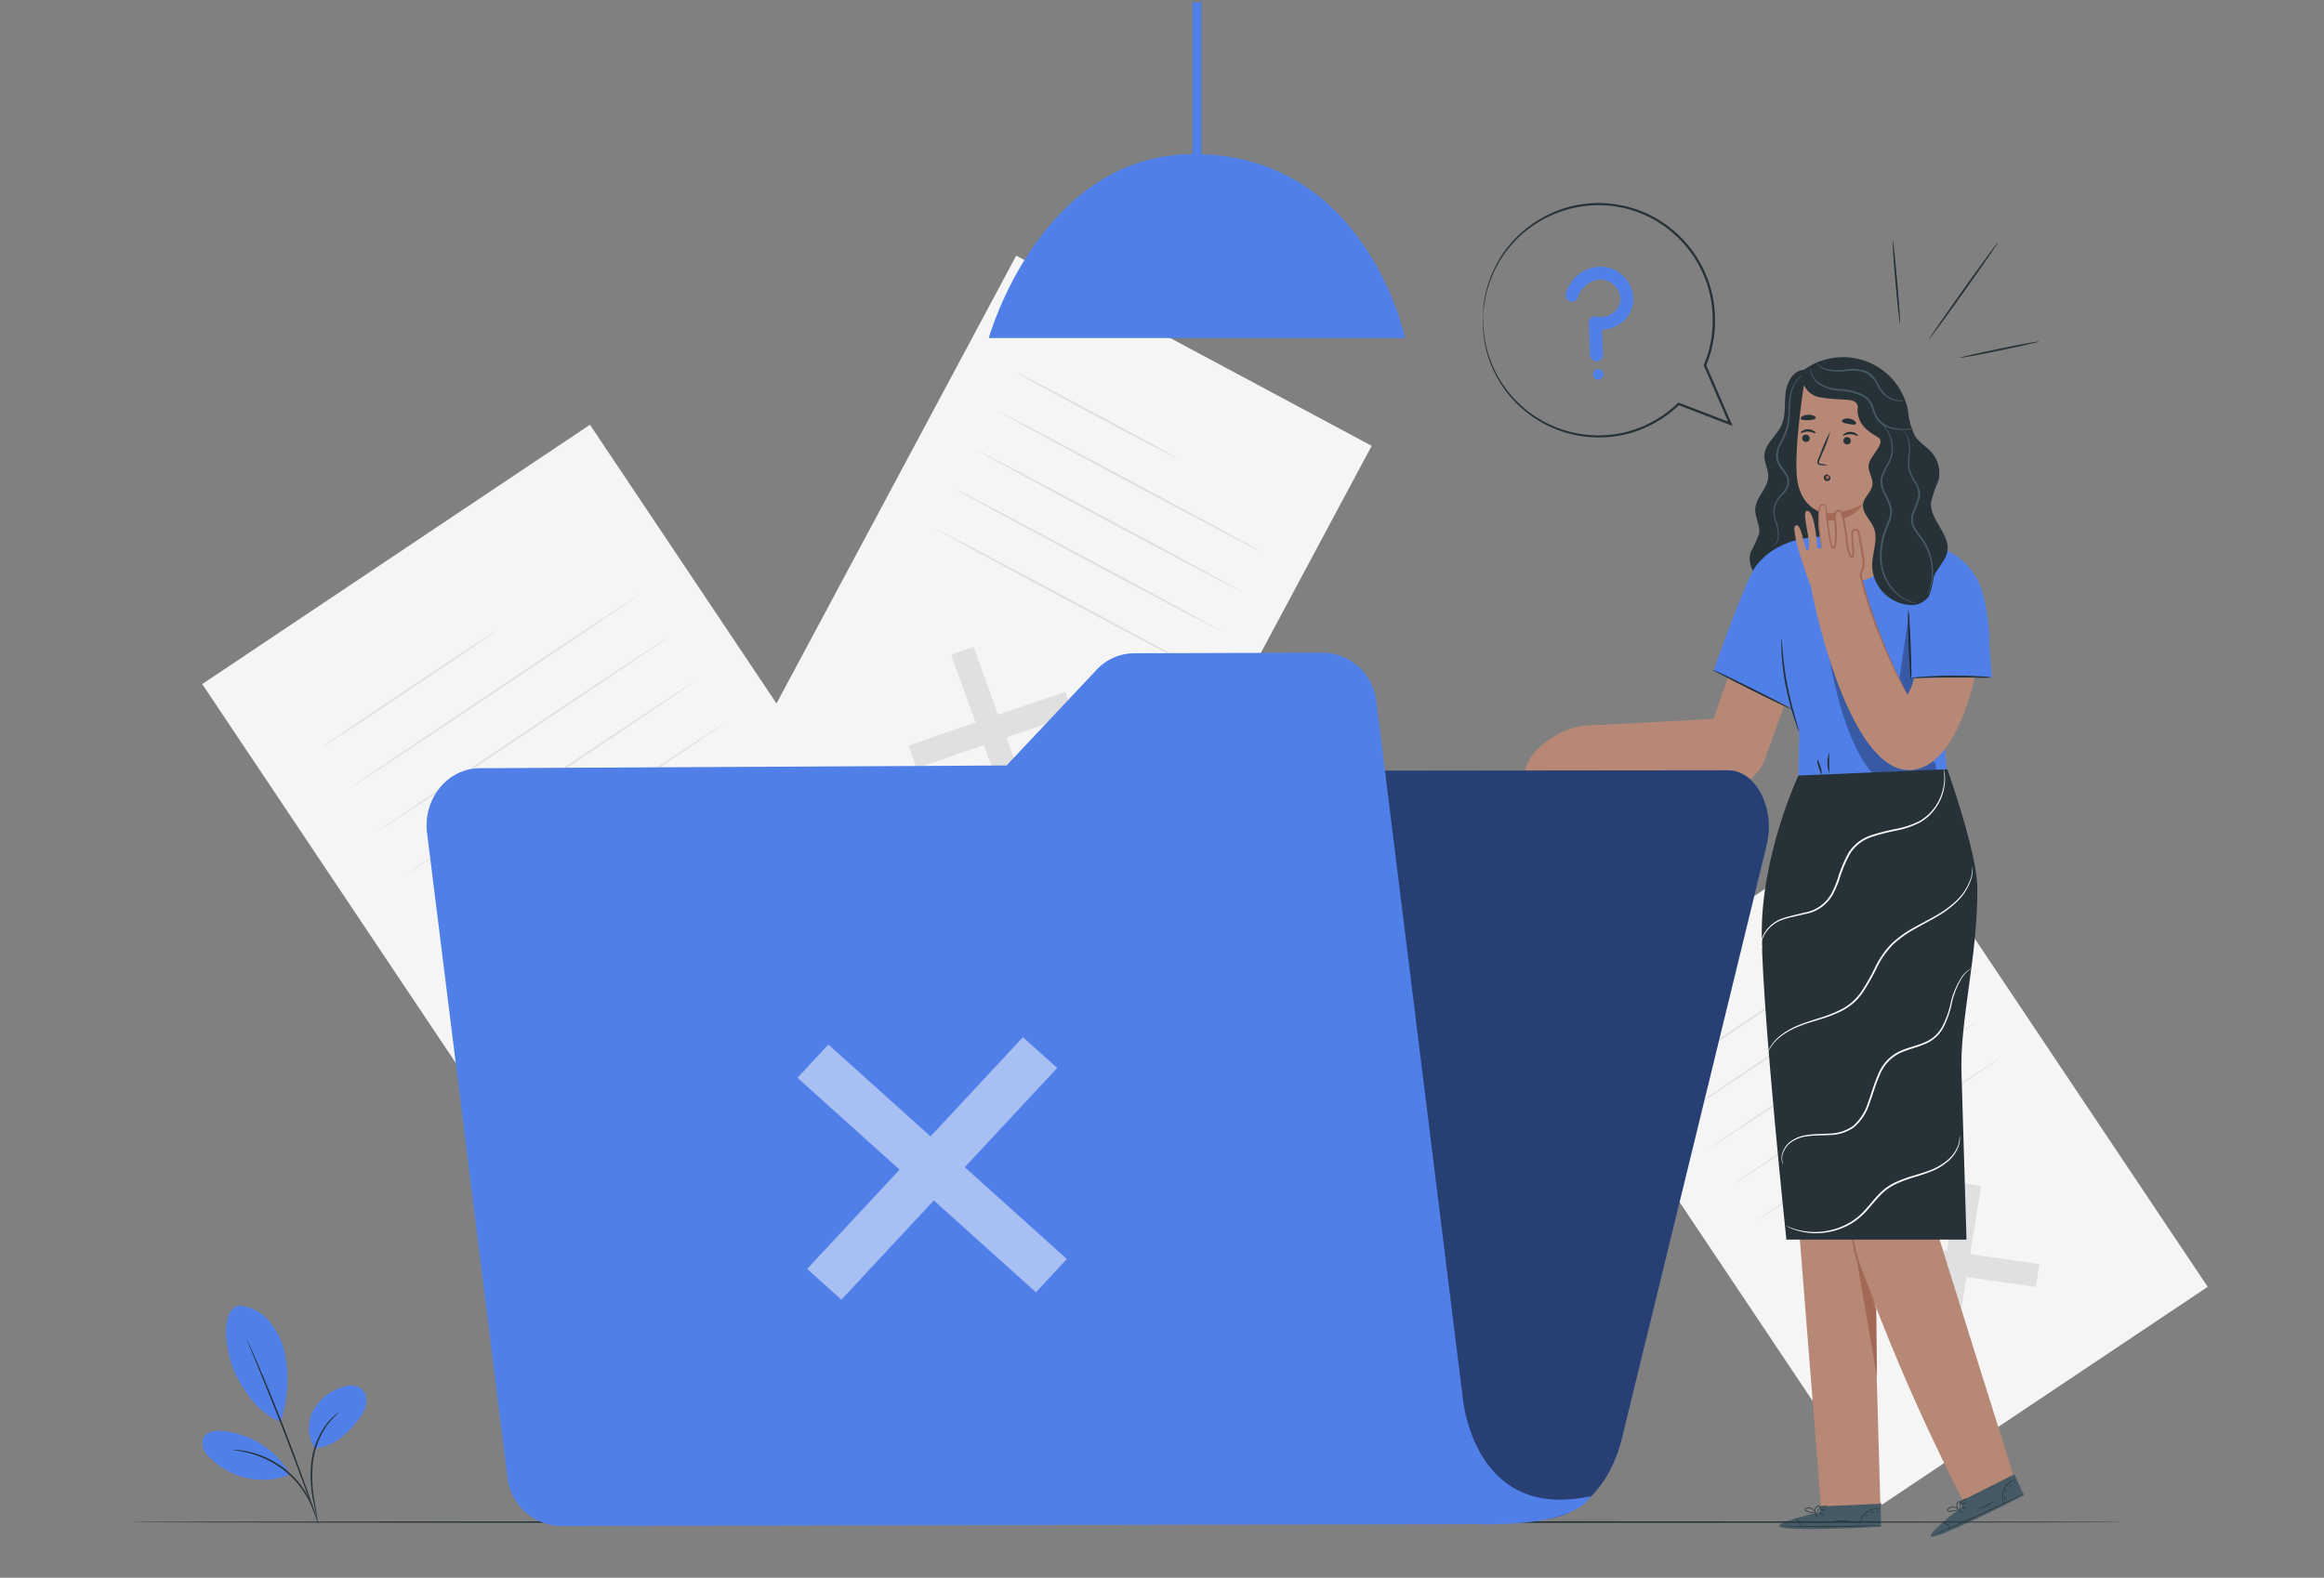 <svg xmlns="http://www.w3.org/2000/svg" xmlns:xlink="http://www.w3.org/1999/xlink" width="296" height="201" viewBox="0 0 296 201">
  <rect x="0" y="0" width="296" height="201" fill="#808080" stroke="none"/>
  <defs>
    <clipPath id="clip-Web_1920_1">
      <rect width="296" height="201"/>
    </clipPath>
  </defs>
  <g id="Web_1920_1" data-name="Web 1920 – 1" clip-path="url(#clip-Web_1920_1)">
    <rect width="296" height="201" fill="rgba(255,255,255,0)"/>
    <g id="_3024049" data-name="3024049" transform="translate(-69.974 0.283)">
      <g id="Background_Complete" data-name="Background Complete" transform="translate(95.729)">
        <g id="Group_38" data-name="Group 38" transform="translate(0 53.831)">
          <g id="Group_22" data-name="Group 22">
            <rect id="Rectangle_47" data-name="Rectangle 47" width="59.429" height="87.507" transform="matrix(0.831, -0.556, 0.556, 0.831, 0, 33.04)" fill="#f5f5f5"/>
          </g>
          <g id="Group_25" data-name="Group 25" transform="translate(47.411 56.911)">
            <g id="Group_23" data-name="Group 23" transform="translate(0 8.839)">
              <path id="Path_50" data-name="Path 50" d="M240.484,275.162l-.561,3.469-24.556-3.538.561-3.469Z" transform="translate(-215.368 -271.624)" fill="#e0e0e0"/>
            </g>
            <g id="Group_24" data-name="Group 24" transform="translate(8.843)">
              <path id="Path_51" data-name="Path 51" d="M239.361,251.546l3.524.508-3.907,24.177-3.524-.508Z" transform="translate(-235.454 -251.546)" fill="#e0e0e0"/>
            </g>
          </g>
          <g id="Group_27" data-name="Group 27" transform="translate(53.178 27.612)">
            <g id="Group_26" data-name="Group 26">
              <path id="Path_52" data-name="Path 52" d="M228.466,184.995" transform="translate(-228.466 -184.995)" fill="none" stroke="#fff" stroke-miterlimit="10" stroke-width="1"/>
            </g>
          </g>
          <g id="Group_29" data-name="Group 29" transform="translate(15.304 26.18)">
            <g id="Group_28" data-name="Group 28">
              <path id="Path_53" data-name="Path 53" d="M164.675,181.744c.035.053-4.915,3.426-11.055,7.533s-11.149,7.4-11.184,7.342,4.914-3.425,11.056-7.533S164.64,181.692,164.675,181.744Z" transform="translate(-142.436 -181.744)" fill="#e0e0e0"/>
            </g>
          </g>
          <g id="Group_31" data-name="Group 31" transform="translate(18.811 21.621)">
            <g id="Group_30" data-name="Group 30">
              <path id="Path_54" data-name="Path 54" d="M187.3,171.387c.035.053-8.2,5.621-18.385,12.434s-18.478,12.3-18.514,12.245,8.2-5.619,18.386-12.436S187.266,171.334,187.3,171.387Z" transform="translate(-150.403 -171.386)" fill="#e0e0e0"/>
            </g>
          </g>
          <g id="Group_33" data-name="Group 33" transform="translate(22.453 27.065)">
            <g id="Group_32" data-name="Group 32">
              <path id="Path_55" data-name="Path 55" d="M195.573,183.753c.035.053-8.2,5.621-18.384,12.435s-18.478,12.3-18.514,12.245,8.2-5.619,18.386-12.436S195.537,183.7,195.573,183.753Z" transform="translate(-158.675 -183.752)" fill="#e0e0e0"/>
            </g>
          </g>
          <g id="Group_35" data-name="Group 35" transform="translate(26.094 32.509)">
            <g id="Group_34" data-name="Group 34">
              <path id="Path_56" data-name="Path 56" d="M203.844,196.12c.035.052-8.2,5.62-18.384,12.434s-18.478,12.3-18.514,12.245,8.2-5.619,18.386-12.436S203.808,196.067,203.844,196.12Z" transform="translate(-166.946 -196.119)" fill="#e0e0e0"/>
            </g>
          </g>
          <g id="Group_37" data-name="Group 37" transform="translate(29.735 37.953)">
            <g id="Group_36" data-name="Group 36">
              <path id="Path_57" data-name="Path 57" d="M212.115,208.486c.035.053-8.2,5.621-18.385,12.434s-18.478,12.3-18.514,12.245,8.2-5.619,18.386-12.435S212.08,208.433,212.115,208.486Z" transform="translate(-175.217 -208.485)" fill="#e0e0e0"/>
            </g>
          </g>
        </g>
        <g id="Group_55" data-name="Group 55" transform="translate(173.089 102.579)">
          <g id="Group_39" data-name="Group 39" transform="translate(0)">
            <rect id="Rectangle_48" data-name="Rectangle 48" width="49.91" height="73.491" transform="translate(0 27.748) rotate(-33.777)" fill="#f5f5f5"/>
          </g>
          <g id="Group_42" data-name="Group 42" transform="translate(39.818 47.795)">
            <g id="Group_40" data-name="Group 40" transform="translate(0 7.423)">
              <path id="Path_58" data-name="Path 58" d="M612.379,361.4l-.471,2.914-20.623-2.971.471-2.914Z" transform="translate(-591.285 -358.431)" fill="#e0e0e0"/>
            </g>
            <g id="Group_41" data-name="Group 41" transform="translate(7.427)">
              <path id="Path_59" data-name="Path 59" d="M611.436,341.569,614.4,342l-3.281,20.3-2.959-.426Z" transform="translate(-608.155 -341.569)" fill="#e0e0e0"/>
            </g>
          </g>
          <g id="Group_44" data-name="Group 44" transform="translate(44.66 23.189)">
            <g id="Group_43" data-name="Group 43">
              <path id="Path_60" data-name="Path 60" d="M602.285,285.678" transform="translate(-602.285 -285.678)" fill="none" stroke="#fff" stroke-miterlimit="10" stroke-width="1"/>
            </g>
          </g>
          <g id="Group_46" data-name="Group 46" transform="translate(12.852 21.987)">
            <g id="Group_45" data-name="Group 45">
              <path id="Path_61" data-name="Path 61" d="M548.712,282.947c.035.053-4.118,2.892-9.275,6.341s-9.367,6.2-9.4,6.151,4.117-2.891,9.276-6.342S548.677,282.895,548.712,282.947Z" transform="translate(-530.034 -282.946)" fill="#e0e0e0"/>
            </g>
          </g>
          <g id="Group_48" data-name="Group 48" transform="translate(15.798 18.157)">
            <g id="Group_47" data-name="Group 47">
              <path id="Path_62" data-name="Path 62" d="M567.714,274.248c.035.053-6.874,4.736-15.429,10.458s-15.523,10.321-15.559,10.269,6.872-4.734,15.431-10.459S567.679,274.2,567.714,274.248Z" transform="translate(-536.726 -274.248)" fill="#e0e0e0"/>
            </g>
          </g>
          <g id="Group_50" data-name="Group 50" transform="translate(18.856 22.73)">
            <g id="Group_49" data-name="Group 49">
              <path id="Path_63" data-name="Path 63" d="M574.661,284.634c.035.052-6.874,4.735-15.43,10.458s-15.523,10.321-15.558,10.268,6.872-4.734,15.431-10.459S574.625,284.582,574.661,284.634Z" transform="translate(-543.673 -284.634)" fill="#e0e0e0"/>
            </g>
          </g>
          <g id="Group_52" data-name="Group 52" transform="translate(21.914 27.302)">
            <g id="Group_51" data-name="Group 51">
              <path id="Path_64" data-name="Path 64" d="M581.607,295.019c.035.053-6.874,4.736-15.429,10.458s-15.523,10.321-15.559,10.269,6.872-4.734,15.431-10.459S581.572,294.967,581.607,295.019Z" transform="translate(-550.619 -295.019)" fill="#e0e0e0"/>
            </g>
          </g>
          <g id="Group_54" data-name="Group 54" transform="translate(24.973 31.874)">
            <g id="Group_53" data-name="Group 53">
              <path id="Path_65" data-name="Path 65" d="M588.554,305.405c.035.053-6.874,4.735-15.43,10.458s-15.523,10.321-15.558,10.268S564.438,321.4,573,315.673,588.518,305.353,588.554,305.405Z" transform="translate(-557.566 -305.405)" fill="#e0e0e0"/>
            </g>
          </g>
        </g>
        <g id="Group_72" data-name="Group 72" transform="translate(68.031 32.288)">
          <g id="Group_56" data-name="Group 56">
            <rect id="Rectangle_49" data-name="Rectangle 49" width="51.332" height="75.585" transform="matrix(0.882, 0.472, -0.472, 0.882, 35.646, 0)" fill="#f5f5f5"/>
          </g>
          <g id="Group_59" data-name="Group 59" transform="translate(21.906 49.858)">
            <g id="Group_57" data-name="Group 57" transform="translate(5.449)">
              <path id="Path_66" data-name="Path 66" d="M334.5,206.746l-2.872.984-7.29-20.152,2.872-.984Z" transform="translate(-324.341 -186.594)" fill="#e0e0e0"/>
            </g>
            <g id="Group_58" data-name="Group 58" transform="translate(0 5.695)">
              <path id="Path_67" data-name="Path 67" d="M331.977,199.529l1.046,2.892-20.013,6.854-1.046-2.892Z" transform="translate(-311.964 -199.529)" fill="#e0e0e0"/>
            </g>
          </g>
          <g id="Group_61" data-name="Group 61" transform="translate(61.407 38.317)">
            <g id="Group_60" data-name="Group 60">
              <path id="Path_68" data-name="Path 68" d="M401.689,160.379" transform="translate(-401.689 -160.379)" fill="none" stroke="#fff" stroke-miterlimit="10" stroke-width="1"/>
            </g>
          </g>
          <g id="Group_63" data-name="Group 63" transform="translate(35.76 14.921)">
            <g id="Group_62" data-name="Group 62">
              <path id="Path_69" data-name="Path 69" d="M363.813,118.134c-.035.066-4.627-2.32-10.253-5.329s-10.161-5.5-10.126-5.57,4.626,2.32,10.254,5.33S363.848,118.068,363.813,118.134Z" transform="translate(-343.434 -107.234)" fill="#e0e0e0"/>
            </g>
          </g>
          <g id="Group_65" data-name="Group 65" transform="translate(33.191 19.727)">
            <g id="Group_64" data-name="Group 64">
              <path id="Path_70" data-name="Path 70" d="M371.408,136.235c-.035.066-7.633-3.928-16.969-8.921s-16.878-9.1-16.842-9.161,7.632,3.927,16.97,8.922S371.443,136.168,371.408,136.235Z" transform="translate(-337.597 -118.151)" fill="#e0e0e0"/>
            </g>
          </g>
          <g id="Group_67" data-name="Group 67" transform="translate(30.522 24.715)">
            <g id="Group_66" data-name="Group 66">
              <path id="Path_71" data-name="Path 71" d="M365.347,147.566c-.036.066-7.634-3.928-16.969-8.921s-16.877-9.1-16.842-9.162,7.632,3.927,16.971,8.922S365.382,147.5,365.347,147.566Z" transform="translate(-331.536 -129.482)" fill="#e0e0e0"/>
            </g>
          </g>
          <g id="Group_69" data-name="Group 69" transform="translate(27.855 29.704)">
            <g id="Group_68" data-name="Group 68">
              <path id="Path_72" data-name="Path 72" d="M359.287,158.9c-.035.066-7.633-3.928-16.969-8.921s-16.878-9.1-16.842-9.162,7.632,3.927,16.97,8.922S359.322,158.832,359.287,158.9Z" transform="translate(-325.476 -140.814)" fill="#e0e0e0"/>
            </g>
          </g>
          <g id="Group_71" data-name="Group 71" transform="translate(25.186 34.693)">
            <g id="Group_70" data-name="Group 70">
              <path id="Path_73" data-name="Path 73" d="M353.226,170.23c-.036.066-7.634-3.928-16.969-8.921s-16.878-9.1-16.842-9.162,7.632,3.927,16.971,8.922S353.261,170.164,353.226,170.23Z" transform="translate(-319.415 -152.146)" fill="#e0e0e0"/>
            </g>
          </g>
        </g>
        <rect id="Rectangle_50" data-name="Rectangle 50" width="1.137" height="19.363" transform="translate(126.129)" opacity="0.2"/>
      </g>
      <g id="Lamp" transform="translate(195.91)">
        <g id="Group_75" data-name="Group 75">
          <g id="Group_74" data-name="Group 74" transform="translate(0 19.351)">
            <g id="Group_73" data-name="Group 73">
              <path id="Path_75" data-name="Path 75" d="M335.233,67.391h53.032s-4.9-23.436-26.918-23.436C341.76,43.955,335.233,67.391,335.233,67.391Z" transform="translate(-335.233 -43.955)" fill="#507fe8"/>
            </g>
          </g>
          <rect id="Rectangle_51" data-name="Rectangle 51" width="1.137" height="19.363" transform="translate(25.947)" fill="#507fe8"/>
        </g>
      </g>
      <g id="Character" transform="translate(264.174 30.414)">
        <g id="Group_499" data-name="Group 499">
          <g id="Group_337" data-name="Group 337" transform="translate(28.654 15.547)">
            <g id="Group_334" data-name="Group 334">
              <path id="Path_197" data-name="Path 197" d="M561.974,104.313c-1.294.3-1.925,1.787-2.048,3.11s.046,2.719-.509,3.926c-.625,1.358-2.118,2.359-2.168,3.853-.03.911.511,1.768.485,2.679-.043,1.5-1.569,2.627-1.649,4.122-.058,1.076.659,2.11.487,3.174a14.959,14.959,0,0,1-1.051,2.274c-.544,1.582.543,3.323,1.959,4.214a6.42,6.42,0,0,0,9.354-2.989,13.112,13.112,0,0,0,.442-6.091q-.8-9.579-1.182-19.186" transform="translate(-555.378 -103.399)" fill="#263238"/>
            </g>
            <g id="Group_336" data-name="Group 336" transform="translate(2.836 1.42)">
              <g id="Group_335" data-name="Group 335">
                <path id="Path_198" data-name="Path 198" d="M561.822,128.654a1.553,1.553,0,0,0,.592-.7,2.5,2.5,0,0,0,.151-1.075,5.952,5.952,0,0,0-.321-1.426,4.068,4.068,0,0,1-.23-1.805,4.117,4.117,0,0,1,1.049-1.8,4.016,4.016,0,0,0,.594-.9,1.459,1.459,0,0,0,.069-1.056c-.228-.719-.932-1.249-1.256-2.078a2.244,2.244,0,0,1-.071-1.285,5.216,5.216,0,0,1,.425-1.153,9.863,9.863,0,0,0,.875-2.071c.309-1.4.165-2.73.375-3.824a4.246,4.246,0,0,1,1.113-2.346,2.507,2.507,0,0,1,.582-.415,1,1,0,0,1,.233-.087,3.554,3.554,0,0,0-.751.565,4.284,4.284,0,0,0-1.017,2.31,14.425,14.425,0,0,0-.122,1.779,10.879,10.879,0,0,1-.207,2.067,9.827,9.827,0,0,1-.877,2.12,2.9,2.9,0,0,0-.342,2.261c.28.749.989,1.282,1.255,2.091a1.68,1.68,0,0,1-.082,1.21,4.2,4.2,0,0,1-.631.95,2.887,2.887,0,0,0-.828,3.429,5.873,5.873,0,0,1,.293,1.464,2.512,2.512,0,0,1-.2,1.116,1.339,1.339,0,0,1-.451.556A.726.726,0,0,1,561.822,128.654Z" transform="translate(-561.821 -106.624)" fill="#455a64"/>
              </g>
            </g>
          </g>
          <path id="Path_199" data-name="Path 199" d="M524.314,180.366l-3.974,11.456-16.572.888L501,198.86l17.3,1.751a6.537,6.537,0,0,0,8.651-3.837l4.617-12.888Z" transform="translate(-496.288 -130.935)" fill="#b78876"/>
          <g id="Group_342" data-name="Group 342" transform="translate(31.508 81.537)">
            <g id="Group_340" data-name="Group 340">
              <g id="Group_338" data-name="Group 338">
                <path id="Path_200" data-name="Path 200" d="M592.657,329.193s-12.145-38.573-12.4-39.825c-.233-1.132,4.408-28.89,4.992-36.074l-16.41.612v.12l-6.975.387,6.247,78.889h7.552l-.748-26.173a254.9,254.9,0,0,0,11.329,25.241Z" transform="translate(-561.86 -253.293)" fill="#b78876"/>
              </g>
              <g id="Group_339" data-name="Group 339" transform="translate(10.438 46.555)">
                <path id="Path_201" data-name="Path 201" d="M588.49,375.7c.007-.24-.092-8.769-.092-8.769-.094.51-2.9-7.406-2.827-7.887C585.606,358.8,588.49,375.7,588.49,375.7Z" transform="translate(-585.57 -359.042)" fill="#a36957"/>
              </g>
            </g>
            <g id="Group_341" data-name="Group 341" transform="translate(10.059 42.81)">
              <path id="Path_202" data-name="Path 202" d="M584.77,350.535a1.768,1.768,0,0,0-.048.478,12.583,12.583,0,0,0,.01,1.308c.01.277.039.578.075.9s.085.669.16,1.028a17.532,17.532,0,0,0,.617,2.3c.548,1.6,1.153,2.991,1.583,4l.526,1.193a1.765,1.765,0,0,0,.224.425,1.8,1.8,0,0,0-.133-.461c-.1-.291-.255-.709-.452-1.223-.388-1.03-.966-2.436-1.51-4.018a19.924,19.924,0,0,1-.628-2.264c-.08-.352-.131-.692-.181-1.009s-.083-.615-.1-.888c-.052-.545-.075-.989-.089-1.3A1.792,1.792,0,0,0,584.77,350.535Z" transform="translate(-584.709 -350.535)" fill="#a36957"/>
            </g>
          </g>
          <g id="Group_374" data-name="Group 374" transform="translate(32.415 160.887)">
            <g id="Group_373" data-name="Group 373">
              <g id="Group_344" data-name="Group 344" transform="translate(0.001)">
                <g id="Group_343" data-name="Group 343">
                  <path id="Path_203" data-name="Path 203" d="M569.12,434.58l0-.709,7.735-.337.021,2.925-.477.032c-2.123.124-10.8.482-12.225.056C562.586,436.072,569.12,434.58,569.12,434.58Z" transform="translate(-563.923 -433.534)" fill="#455a64"/>
                </g>
              </g>
              <g id="Group_346" data-name="Group 346" transform="translate(0 2.744)">
                <g id="Group_345" data-name="Group 345">
                  <path id="Path_204" data-name="Path 204" d="M576.98,439.771a.673.673,0,0,1-.132.015l-.38.024-1.4.066c-1.181.047-2.814.089-4.618.1s-3.437-.021-4.619-.058l-1.4-.053-.38-.021a.679.679,0,0,1-.132-.014.726.726,0,0,1,.133,0l.381,0,1.4.023c1.182.019,2.814.037,4.617.03s3.435-.04,4.616-.07l1.4-.036.38-.007A.728.728,0,0,1,576.98,439.771Z" transform="translate(-563.921 -439.767)" fill="#263238"/>
                </g>
              </g>
              <g id="Group_348" data-name="Group 348" transform="translate(1.949 1.795)">
                <g id="Group_347" data-name="Group 347">
                  <path id="Path_205" data-name="Path 205" d="M569.091,438.813a2.032,2.032,0,0,0-.742-1.2,1.242,1.242,0,0,1,.742,1.2Z" transform="translate(-568.349 -437.611)" fill="#263238"/>
                </g>
              </g>
              <g id="Group_350" data-name="Group 350" transform="translate(4.546 1.197)">
                <g id="Group_349" data-name="Group 349">
                  <path id="Path_206" data-name="Path 206" d="M574.66,436.893c-.022.014-.131-.118-.244-.295s-.187-.331-.165-.344.131.118.244.294S574.682,436.88,574.66,436.893Z" transform="translate(-574.247 -436.254)" fill="#263238"/>
                </g>
              </g>
              <g id="Group_352" data-name="Group 352" transform="translate(5.097 1.073)">
                <g id="Group_351" data-name="Group 351">
                  <path id="Path_207" data-name="Path 207" d="M575.982,436.4c-.017.019-.139-.061-.272-.18s-.227-.231-.21-.25.139.061.272.18S576,436.385,575.982,436.4Z" transform="translate(-575.498 -435.971)" fill="#263238"/>
                </g>
              </g>
              <g id="Group_354" data-name="Group 354" transform="translate(5.168 0.737)">
                <g id="Group_353" data-name="Group 353">
                  <path id="Path_208" data-name="Path 208" d="M576.464,435.248a.9.9,0,0,1-.4.053.915.915,0,0,1-.4-.041.9.9,0,0,1,.4-.053A.916.916,0,0,1,576.464,435.248Z" transform="translate(-575.66 -435.207)" fill="#263238"/>
                </g>
              </g>
              <g id="Group_356" data-name="Group 356" transform="translate(5.195 0.257)">
                <g id="Group_355" data-name="Group 355">
                  <path id="Path_209" data-name="Path 209" d="M576.631,434.126a1.133,1.133,0,0,1-.91.072,2.52,2.52,0,0,1,.456-.033A2.489,2.489,0,0,1,576.631,434.126Z" transform="translate(-575.721 -434.119)" fill="#263238"/>
                </g>
              </g>
              <g id="Group_358" data-name="Group 358" transform="translate(3.243 0.479)">
                <g id="Group_357" data-name="Group 357">
                  <path id="Path_210" data-name="Path 210" d="M572.74,435.309a1.419,1.419,0,0,1-.494,0,2.905,2.905,0,0,1-.527-.114,1.449,1.449,0,0,1-.3-.123.266.266,0,0,1-.123-.153.194.194,0,0,1,.074-.2.907.907,0,0,1,1.122.261.879.879,0,0,1,.162.329.28.28,0,0,1,.014.134,1.405,1.405,0,0,0-.227-.421.89.89,0,0,0-.423-.273.769.769,0,0,0-.589.042c-.078.059-.047.151.04.2a1.5,1.5,0,0,0,.279.118,3.419,3.419,0,0,0,.51.13C572.552,435.294,572.74,435.294,572.74,435.309Z" transform="translate(-571.288 -434.621)" fill="#263238"/>
                </g>
              </g>
              <g id="Group_360" data-name="Group 360" transform="translate(4.505 0.233)">
                <g id="Group_359" data-name="Group 359">
                  <path id="Path_211" data-name="Path 211" d="M574.216,435.022a.489.489,0,0,1-.058-.343.806.806,0,0,1,.134-.362.5.5,0,0,1,.411-.254.2.2,0,0,1,.153.228.546.546,0,0,1-.083.221,1.49,1.49,0,0,1-.232.3.71.71,0,0,1-.282.2c-.009-.012.1-.089.234-.246a1.732,1.732,0,0,0,.206-.3c.067-.1.113-.293-.011-.315s-.25.112-.325.211a.824.824,0,0,0-.139.322A1.862,1.862,0,0,0,574.216,435.022Z" transform="translate(-574.154 -434.063)" fill="#263238"/>
                </g>
              </g>
              <g id="Group_362" data-name="Group 362" transform="translate(10.167 0.593)">
                <g id="Group_361" data-name="Group 361">
                  <path id="Path_212" data-name="Path 212" d="M589.742,434.931c0,.017-.221-.02-.568.022a2.41,2.41,0,0,0-2.01,1.614c-.116.33-.127.552-.144.55a.438.438,0,0,1,0-.155,2.019,2.019,0,0,1,.082-.416,2.338,2.338,0,0,1,2.066-1.659,2.023,2.023,0,0,1,.423.009A.435.435,0,0,1,589.742,434.931Z" transform="translate(-587.014 -434.881)" fill="#263238"/>
                </g>
              </g>
              <g id="Group_364" data-name="Group 364" transform="translate(6.941 2.126)">
                <g id="Group_363" data-name="Group 363">
                  <path id="Path_213" data-name="Path 213" d="M581.936,438.372a6.322,6.322,0,0,1-2.249.012c0-.027.5.006,1.125,0S581.933,438.345,581.936,438.372Z" transform="translate(-579.687 -438.362)" fill="#263238"/>
                </g>
              </g>
              <g id="Group_366" data-name="Group 366" transform="translate(10.479 2.116)">
                <g id="Group_365" data-name="Group 365">
                  <path id="Path_214" data-name="Path 214" d="M587.943,438.343c.018.019-.041.107-.092.222s-.078.218-.1.217-.04-.121.02-.254S587.926,438.325,587.943,438.343Z" transform="translate(-587.724 -438.34)" fill="#263238"/>
                </g>
              </g>
              <g id="Group_368" data-name="Group 368" transform="translate(10.972 1.406)">
                <g id="Group_367" data-name="Group 367">
                  <path id="Path_215" data-name="Path 215" d="M589.136,436.73c.018.018-.031.1-.11.179s-.159.132-.177.114.031-.1.11-.179S589.117,436.712,589.136,436.73Z" transform="translate(-588.845 -436.727)" fill="#263238"/>
                </g>
              </g>
              <g id="Group_370" data-name="Group 370" transform="translate(11.637 1.04)">
                <g id="Group_369" data-name="Group 369">
                  <path id="Path_216" data-name="Path 216" d="M590.793,435.939c-.005.026-.108.026-.221.066s-.194.1-.214.083.044-.124.184-.172S590.8,435.915,590.793,435.939Z" transform="translate(-590.354 -435.895)" fill="#263238"/>
                </g>
              </g>
              <g id="Group_372" data-name="Group 372" transform="translate(12.422 0.911)">
                <g id="Group_371" data-name="Group 371">
                  <path id="Path_217" data-name="Path 217" d="M592.37,435.621c.009.024-.035.064-.1.088s-.123.026-.133,0,.035-.064.1-.089S592.36,435.6,592.37,435.621Z" transform="translate(-592.137 -435.604)" fill="#263238"/>
                </g>
              </g>
            </g>
          </g>
          <g id="Group_406" data-name="Group 406" transform="translate(51.714 157.129)">
            <g id="Group_405" data-name="Group 405">
              <g id="Group_376" data-name="Group 376">
                <g id="Group_375" data-name="Group 375">
                  <path id="Path_218" data-name="Path 218" d="M611.78,429.12l-.294-.645L618.4,425l1.218,2.66-.422.225c-1.886.983-9.659,4.866-11.129,5.059C606.43,433.157,611.78,429.12,611.78,429.12Z" transform="translate(-607.758 -424.998)" fill="#455a64"/>
                </g>
              </g>
              <g id="Group_378" data-name="Group 378" transform="translate(0 2.454)">
                <g id="Group_377" data-name="Group 377">
                  <path id="Path_219" data-name="Path 219" d="M619.649,430.573a.771.771,0,0,1-.115.068l-.336.178-1.249.632c-1.058.527-2.531,1.234-4.173,1.981s-3.145,1.389-4.237,1.839l-1.3.525-.355.136a.7.7,0,0,1-.126.042.678.678,0,0,1,.119-.059l.349-.153,1.286-.552c1.086-.466,2.582-1.118,4.224-1.864s3.117-1.444,4.182-1.955l1.262-.606.344-.162A.741.741,0,0,1,619.649,430.573Z" transform="translate(-607.759 -430.572)" fill="#263238"/>
                </g>
              </g>
              <g id="Group_380" data-name="Group 380" transform="translate(1.366 6.127)">
                <g id="Group_379" data-name="Group 379">
                  <path id="Path_220" data-name="Path 220" d="M612.029,439.716a2.035,2.035,0,0,0-1.169-.791,1.243,1.243,0,0,1,1.169.791Z" transform="translate(-610.86 -438.914)" fill="#263238"/>
                </g>
              </g>
              <g id="Group_382" data-name="Group 382" transform="translate(3.491 4.522)">
                <g id="Group_381" data-name="Group 381">
                  <path id="Path_221" data-name="Path 221" d="M616.324,435.689c-.014.022-.168-.054-.343-.169s-.306-.225-.292-.247.168.054.343.169S616.339,435.667,616.324,435.689Z" transform="translate(-615.689 -435.27)" fill="#263238"/>
                </g>
              </g>
              <g id="Group_384" data-name="Group 384" transform="translate(3.943 4.18)">
                <g id="Group_383" data-name="Group 383">
                  <path id="Path_222" data-name="Path 222" d="M617.33,434.7c-.008.025-.152,0-.322-.053s-.3-.117-.294-.142.152,0,.322.053S617.338,434.672,617.33,434.7Z" transform="translate(-616.714 -434.492)" fill="#263238"/>
                </g>
              </g>
              <g id="Group_386" data-name="Group 386" transform="translate(3.889 3.555)">
                <g id="Group_385" data-name="Group 385">
                  <path id="Path_223" data-name="Path 223" d="M617.32,433.077c.011.023-.143.118-.345.212a.906.906,0,0,1-.384.128c-.011-.023.143-.118.344-.213A.908.908,0,0,1,617.32,433.077Z" transform="translate(-616.591 -433.072)" fill="#263238"/>
                </g>
              </g>
              <g id="Group_388" data-name="Group 388" transform="translate(3.728 3.035)">
                <g id="Group_387" data-name="Group 387">
                  <path id="Path_224" data-name="Path 224" d="M617.027,431.894c.017.018-.125.179-.354.3a.784.784,0,0,1-.447.135,2.428,2.428,0,0,1,.4-.217A2.518,2.518,0,0,1,617.027,431.894Z" transform="translate(-616.226 -431.892)" fill="#263238"/>
                </g>
              </g>
              <g id="Group_390" data-name="Group 390" transform="translate(2.094 4.133)">
                <g id="Group_389" data-name="Group 389">
                  <path id="Path_225" data-name="Path 225" d="M614.033,434.69a1.424,1.424,0,0,1-.452.2,2.883,2.883,0,0,1-.527.112,1.424,1.424,0,0,1-.326.011.268.268,0,0,1-.175-.089.194.194,0,0,1-.013-.211.906.906,0,0,1,1.131-.221.882.882,0,0,1,.283.234c.053.069.071.114.067.116a1.4,1.4,0,0,0-.379-.291.89.89,0,0,0-.5-.076.767.767,0,0,0-.52.28c-.048.085.018.157.119.168a1.483,1.483,0,0,0,.3-.007,3.364,3.364,0,0,0,.519-.09C613.855,434.754,614.027,434.676,614.033,434.69Z" transform="translate(-612.515 -434.386)" fill="#263238"/>
                </g>
              </g>
              <g id="Group_392" data-name="Group 392" transform="translate(3.274 3.436)">
                <g id="Group_391" data-name="Group 391">
                  <path id="Path_226" data-name="Path 226" d="M615.426,433.879a.488.488,0,0,1-.194-.289.817.817,0,0,1-.026-.385.5.5,0,0,1,.271-.4c.111-.034.368.188.386.272s-.13.04-.138.11a1.517,1.517,0,0,1-.089.369.707.707,0,0,1-.175.3c-.013-.008.053-.122.113-.32a1.732,1.732,0,0,0,.066-.356c.019-.123-.016-.313-.139-.283s-.182.2-.21.326a.817.817,0,0,0,.005.351A1.833,1.833,0,0,0,615.426,433.879Z" transform="translate(-615.195 -432.802)" fill="#263238"/>
                </g>
              </g>
              <g id="Group_394" data-name="Group 394" transform="translate(9.111 0.6)">
                <g id="Group_393" data-name="Group 393">
                  <path id="Path_227" data-name="Path 227" d="M630.22,426.362c.005.017-.21.072-.509.253a2.41,2.41,0,0,0-1.172,2.3c.029.349.11.556.094.561a.451.451,0,0,1-.064-.141,2.023,2.023,0,0,1-.1-.412,2.339,2.339,0,0,1,1.2-2.36,2.034,2.034,0,0,1,.39-.165A.457.457,0,0,1,630.22,426.362Z" transform="translate(-628.453 -426.361)" fill="#263238"/>
                </g>
              </g>
              <g id="Group_396" data-name="Group 396" transform="translate(6.062 3.479)">
                <g id="Group_395" data-name="Group 395">
                  <path id="Path_228" data-name="Path 228" d="M623.576,432.9a6.311,6.311,0,0,1-2.047.932c-.009-.026.463-.2,1.027-.459S623.562,432.877,623.576,432.9Z" transform="translate(-621.529 -432.899)" fill="#263238"/>
                </g>
              </g>
              <g id="Group_398" data-name="Group 398" transform="translate(9.392 2.847)">
                <g id="Group_397" data-name="Group 397">
                  <path id="Path_229" data-name="Path 229" d="M629.178,431.465c.025.009.007.114.007.24s.018.231-.007.24-.086-.094-.086-.24S629.155,431.455,629.178,431.465Z" transform="translate(-629.092 -431.464)" fill="#263238"/>
                </g>
              </g>
              <g id="Group_400" data-name="Group 400" transform="translate(9.549 1.968)">
                <g id="Group_399" data-name="Group 399">
                  <path id="Path_230" data-name="Path 230" d="M629.6,429.468c.024.009.012.1-.027.209s-.091.185-.115.177-.012-.1.027-.209S629.579,429.459,629.6,429.468Z" transform="translate(-629.449 -429.467)" fill="#263238"/>
                </g>
              </g>
              <g id="Group_402" data-name="Group 402" transform="translate(9.965 1.326)">
                <g id="Group_401" data-name="Group 401">
                  <path id="Path_231" data-name="Path 231" d="M630.739,428.022c.006.026-.088.067-.174.15s-.136.171-.161.164-.011-.131.1-.232S630.736,428,630.739,428.022Z" transform="translate(-630.393 -428.009)" fill="#263238"/>
                </g>
              </g>
              <g id="Group_404" data-name="Group 404" transform="translate(10.596 0.954)">
                <g id="Group_403" data-name="Group 403">
                  <path id="Path_232" data-name="Path 232" d="M632.005,427.172c.018.018-.006.072-.054.121s-.1.074-.12.056.005-.073.053-.122S631.987,427.154,632.005,427.172Z" transform="translate(-631.826 -427.166)" fill="#263238"/>
                </g>
              </g>
            </g>
          </g>
          <g id="Group_429" data-name="Group 429" transform="translate(23.967 37.643)">
            <g id="Group_419" data-name="Group 419" transform="translate(0.085)">
              <g id="Group_418" data-name="Group 418">
                <g id="Group_411" data-name="Group 411">
                  <g id="Group_410" data-name="Group 410">
                    <g id="Group_409" data-name="Group 409">
                      <g id="Group_408" data-name="Group 408">
                        <g id="Group_407" data-name="Group 407">
                          <path id="Path_233" data-name="Path 233" d="M574.7,184.426l-1.288-15.715,6.616.118a26.316,26.316,0,0,0-.668-7.4,8.577,8.577,0,0,0-5-6.164v-.042l-.2-.053a18.907,18.907,0,0,0-6.06-1.581l-8.121.094s-6.2-.774-9.638,3.649c-1.323,1.7-5.416,13.364-5.416,13.364l9.748,4.695-.928-6.466s.184,4.688.783,6.173c.333.828,1.3,3.4,1.3,3.4l-.126,7.754Z" transform="translate(-544.924 -153.589)" fill="#507fe8"/>
                        </g>
                      </g>
                    </g>
                  </g>
                </g>
                <g id="Group_412" data-name="Group 412" transform="translate(24.092 9.366)">
                  <path id="Path_234" data-name="Path 234" d="M600.854,178.339l-1.205,5.136h11.372l-.748-8.61Z" transform="translate(-599.649 -174.864)" fill="#507fe8"/>
                </g>
                <g id="Group_414" data-name="Group 414" transform="translate(25.164 17.732)">
                  <g id="Group_413" data-name="Group 413">
                    <path id="Path_235" data-name="Path 235" d="M612.383,194.112a8.467,8.467,0,0,0-1.505-.149c-.932-.055-2.221-.1-3.647-.094s-2.715.069-3.646.143a8.125,8.125,0,0,0-1.5.185,10.156,10.156,0,0,0,1.511-.008c.931-.029,2.217-.062,3.638-.069s2.708.012,3.64.021A9.655,9.655,0,0,0,612.383,194.112Z" transform="translate(-602.083 -193.868)" fill="#263238"/>
                  </g>
                </g>
                <g id="Group_416" data-name="Group 416" transform="translate(24.767 9.324)">
                  <g id="Group_415" data-name="Group 415">
                    <path id="Path_236" data-name="Path 236" d="M601.222,174.768a6.832,6.832,0,0,0-.038,1.307c.009.806.038,1.918.085,3.146s.1,2.34.159,3.144a6.771,6.771,0,0,0,.139,1.3,6.723,6.723,0,0,0,.038-1.306c-.008-.806-.037-1.919-.085-3.147s-.1-2.34-.159-3.144A6.74,6.74,0,0,0,601.222,174.768Z" transform="translate(-601.181 -174.768)" fill="#263238"/>
                  </g>
                </g>
                <g id="Group_417" data-name="Group 417" transform="translate(14.459 13.772)" opacity="0.3">
                  <path id="Path_237" data-name="Path 237" d="M577.768,184.872s2.528,18.74,9.633,18.244c0,0,3.2-.038,4.228-2.164v-.837Z" transform="translate(-577.768 -184.872)"/>
                </g>
              </g>
            </g>
            <g id="Group_420" data-name="Group 420" transform="translate(23.532 10.429)" opacity="0.3">
              <path id="Path_238" data-name="Path 238" d="M599.544,177.277l-1.36,9.187.881,1.612,1.45-3.152-.613-.015Z" transform="translate(-598.184 -177.277)"/>
            </g>
            <g id="Group_422" data-name="Group 422" transform="translate(8.712 13.031)">
              <g id="Group_421" data-name="Group 421">
                <path id="Path_239" data-name="Path 239" d="M566.793,195.063a1.924,1.924,0,0,1-.192-.439c-.11-.287-.257-.707-.427-1.23a37.378,37.378,0,0,1-1.088-4.159,30.059,30.059,0,0,1-.539-4.266c-.026-.55-.034-.995-.026-1.3a1.922,1.922,0,0,1,.033-.478c.036,0,.061.678.155,1.77a39.665,39.665,0,0,0,.6,4.233c.327,1.638.719,3.1,1.018,4.156l.357,1.249A1.934,1.934,0,0,1,566.793,195.063Z" transform="translate(-564.518 -183.188)" fill="#263238"/>
              </g>
            </g>
            <g id="Group_424" data-name="Group 424" transform="translate(13.273 28.418)">
              <g id="Group_423" data-name="Group 423">
                <path id="Path_240" data-name="Path 240" d="M575.466,220.012c-.061.018-.236-.386-.393-.9a2.179,2.179,0,0,1-.173-.969c.06-.018.236.386.393.9A2.184,2.184,0,0,1,575.466,220.012Z" transform="translate(-574.879 -218.139)" fill="#263238"/>
              </g>
            </g>
            <g id="Group_426" data-name="Group 426" transform="translate(14.581 27.471)">
              <g id="Group_425" data-name="Group 425">
                <path id="Path_241" data-name="Path 241" d="M578.112,218.737a4.059,4.059,0,0,1-.04-2.747,89.061,89.061,0,0,0,.04,2.747Z" transform="translate(-577.851 -215.99)" fill="#263238"/>
              </g>
            </g>
            <g id="Group_428" data-name="Group 428" transform="translate(0 17.001)">
              <g id="Group_427" data-name="Group 427">
                <path id="Path_242" data-name="Path 242" d="M554.762,197.22c-.029.057-2.3-1.02-5.066-2.4s-4.993-2.553-4.965-2.609,2.3,1.019,5.067,2.4S554.79,197.164,554.762,197.22Z" transform="translate(-544.73 -192.206)" fill="#263238"/>
              </g>
            </g>
          </g>
          <g id="Group_478" data-name="Group 478" transform="translate(34.601 14.815)">
            <g id="Group_460" data-name="Group 460" transform="translate(0 2.923)">
              <g id="Group_459" data-name="Group 459">
                <g id="Group_458" data-name="Group 458">
                  <g id="Group_457" data-name="Group 457">
                    <g id="Group_456" data-name="Group 456">
                      <g id="Group_432" data-name="Group 432">
                        <g id="Group_431" data-name="Group 431">
                          <g id="Group_430" data-name="Group 430">
                            <path id="Path_243" data-name="Path 243" d="M572.281,129.893c.051-2.227.063-4.573.063-4.573s-2.857-.55-3.354-4.309c-.475-3.584.853-12,.853-12h0a10.041,10.041,0,0,1,11.368,3.234h0l-.71,18.083a3.882,3.882,0,0,1-4.2,3.6h0A4.1,4.1,0,0,1,572.281,129.893Z" transform="translate(-568.887 -108.375)" fill="#b78876"/>
                          </g>
                        </g>
                      </g>
                      <g id="Group_440" data-name="Group 440" transform="translate(0.553 6.251)">
                        <g id="Group_435" data-name="Group 435" transform="translate(0.185 0.69)">
                          <g id="Group_434" data-name="Group 434">
                            <g id="Group_433" data-name="Group 433">
                              <path id="Path_244" data-name="Path 244" d="M570.564,124.563a.48.48,0,0,0,.45.5.459.459,0,0,0,.506-.42.481.481,0,0,0-.45-.5A.459.459,0,0,0,570.564,124.563Z" transform="translate(-570.563 -124.141)" fill="#263238"/>
                            </g>
                          </g>
                        </g>
                        <g id="Group_439" data-name="Group 439">
                          <g id="Group_438" data-name="Group 438">
                            <g id="Group_437" data-name="Group 437">
                              <g id="Group_436" data-name="Group 436">
                                <path id="Path_245" data-name="Path 245" d="M570.15,123.055c.058.064.428-.2.945-.181s.888.283.946.221c.028-.027-.03-.142-.192-.266a1.32,1.32,0,0,0-.755-.254,1.268,1.268,0,0,0-.754.222C570.178,122.915,570.121,123.027,570.15,123.055Z" transform="translate(-570.143 -122.574)" fill="#263238"/>
                              </g>
                            </g>
                          </g>
                        </g>
                      </g>
                      <g id="Group_448" data-name="Group 448" transform="translate(5.938 6.578)">
                        <g id="Group_443" data-name="Group 443" transform="translate(0.041 0.689)">
                          <g id="Group_442" data-name="Group 442">
                            <g id="Group_441" data-name="Group 441">
                              <path id="Path_246" data-name="Path 246" d="M582.47,125.3a.48.48,0,0,0,.45.5.459.459,0,0,0,.506-.42.481.481,0,0,0-.45-.5A.46.46,0,0,0,582.47,125.3Z" transform="translate(-582.469 -124.882)" fill="#263238"/>
                            </g>
                          </g>
                        </g>
                        <g id="Group_447" data-name="Group 447">
                          <g id="Group_446" data-name="Group 446">
                            <g id="Group_445" data-name="Group 445">
                              <g id="Group_444" data-name="Group 444">
                                <path id="Path_247" data-name="Path 247" d="M582.382,123.8c.058.064.429-.2.945-.181s.889.283.947.221c.028-.027-.029-.142-.192-.266a1.314,1.314,0,0,0-.755-.254,1.262,1.262,0,0,0-.754.222C582.411,123.658,582.354,123.769,582.382,123.8Z" transform="translate(-582.375 -123.317)" fill="#263238"/>
                              </g>
                            </g>
                          </g>
                        </g>
                      </g>
                      <g id="Group_452" data-name="Group 452" transform="translate(2.665 6.543)">
                        <g id="Group_451" data-name="Group 451">
                          <g id="Group_450" data-name="Group 450">
                            <g id="Group_449" data-name="Group 449">
                              <path id="Path_248" data-name="Path 248" d="M576.247,127.537a3.4,3.4,0,0,0-.835-.173c-.132-.017-.256-.047-.276-.137a.672.672,0,0,1,.1-.389l.416-.994a17.232,17.232,0,0,0,.944-2.6,17.281,17.281,0,0,0-1.151,2.523q-.209.524-.4,1a.764.764,0,0,0-.082.516.331.331,0,0,0,.212.2.9.9,0,0,0,.224.037A3.375,3.375,0,0,0,576.247,127.537Z" transform="translate(-574.94 -123.238)" fill="#263238"/>
                            </g>
                          </g>
                        </g>
                      </g>
                      <g id="Group_455" data-name="Group 455" transform="translate(3.457 15.738)">
                        <g id="Group_454" data-name="Group 454">
                          <g id="Group_453" data-name="Group 453">
                            <path id="Path_249" data-name="Path 249" d="M576.739,145.331a9.525,9.525,0,0,0,5.048-1.208s-1.283,2.54-5.02,2.093Z" transform="translate(-576.739 -144.123)" fill="#a36957"/>
                          </g>
                        </g>
                      </g>
                    </g>
                  </g>
                </g>
              </g>
            </g>
            <g id="Group_462" data-name="Group 462" transform="translate(5.787 7.798)">
              <g id="Group_461" data-name="Group 461">
                <path id="Path_250" data-name="Path 250" d="M583.844,120.143c-.106.162-.5.09-.939.011s-.83-.166-.87-.356.411-.433,1-.32S583.951,119.99,583.844,120.143Z" transform="translate(-582.032 -119.45)" fill="#263238"/>
              </g>
            </g>
            <g id="Group_464" data-name="Group 464" transform="translate(0.543 7.326)">
              <g id="Group_463" data-name="Group 463">
                <path id="Path_251" data-name="Path 251" d="M572.04,118.784c-.04.188-.461.257-.946.282s-.911-.01-.968-.194.353-.467.936-.493S572.081,118.6,572.04,118.784Z" transform="translate(-570.121 -118.376)" fill="#263238"/>
              </g>
            </g>
            <g id="Group_465" data-name="Group 465" transform="translate(3.66 14.981)">
              <path id="Path_252" data-name="Path 252" d="M577.52,135.785a.261.261,0,0,0-.286.131.294.294,0,1,0,.176-.14" transform="translate(-577.2 -135.765)" fill="#a36957"/>
            </g>
            <g id="Group_467" data-name="Group 467" transform="translate(3.495 14.942)">
              <g id="Group_466" data-name="Group 466">
                <path id="Path_253" data-name="Path 253" d="M577.431,135.787c.023-.021-.083-.147-.308-.1a.392.392,0,0,0-.283.276.443.443,0,0,0,.155.468.435.435,0,0,0,.5,0,.372.372,0,0,0,.159-.367c-.045-.232-.217-.269-.222-.237s.06.11.044.247a.2.2,0,0,1-.1.162.223.223,0,0,1-.223-.01.233.233,0,0,1-.079-.213.223.223,0,0,1,.119-.163C577.306,135.786,577.415,135.819,577.431,135.787Z" transform="translate(-576.825 -135.677)" fill="#263238"/>
              </g>
            </g>
            <g id="Group_477" data-name="Group 477" transform="translate(0.738)">
              <g id="Group_468" data-name="Group 468">
                <path id="Path_254" data-name="Path 254" d="M580.418,112.95c-.445,1.032-1.532,1.827-1.381,2.941.1.719.559,1.389.469,2.11-.113.9-1.052,1.531-1.185,2.432-.163,1.106.913,1.965,1.342,3,.626,1.5-.175,3.193-.194,4.82a5.168,5.168,0,0,0,4.576,5.027,2.791,2.791,0,0,0,2.658-1.084,11.056,11.056,0,0,0,.6-2.409c.384-1.178,1.507-2.041,1.744-3.257.431-2.218-2.248-4.052-2.072-6.3a15.621,15.621,0,0,1,.922-2.733,4,4,0,0,0-.786-3.562c-.661-.787-1.621-1.3-2.184-2.163a9.479,9.479,0,0,1-.9-3.351,8.441,8.441,0,0,0-13.406-4.944,2.741,2.741,0,0,0,2.338,3.387c2.978.485,4.359-.075,4.695,1.119a3.156,3.156,0,0,0,.892,2.726C579.777,112.034,580.934,111.755,580.418,112.95Z" transform="translate(-570.563 -101.736)" fill="#263238"/>
              </g>
              <g id="Group_470" data-name="Group 470" transform="translate(9.651 8.115)">
                <g id="Group_469" data-name="Group 469">
                  <path id="Path_255" data-name="Path 255" d="M597.442,143.392a1.222,1.222,0,0,1-.272-.028,4.025,4.025,0,0,1-.758-.2,5.344,5.344,0,0,1-2.3-1.706,6.036,6.036,0,0,1-.98-1.744,7,7,0,0,1-.4-2.26,9.2,9.2,0,0,1,.317-2.514,10.97,10.97,0,0,1,.421-1.274,12.674,12.674,0,0,0,.483-1.265,2.378,2.378,0,0,0,0-1.291,7.022,7.022,0,0,0-.5-1.205,8.037,8.037,0,0,1-.513-1.193,2.577,2.577,0,0,1-.092-1.265,8.951,8.951,0,0,1,.977-2.073,3.943,3.943,0,0,0,.4-1.875,4.432,4.432,0,0,0-.982-2.6,7.865,7.865,0,0,0-.748-.728,3.044,3.044,0,0,1,.816.67,4.415,4.415,0,0,1,1.076,2.648,4.075,4.075,0,0,1-.39,1.965,9.119,9.119,0,0,0-.94,2.03,3.71,3.71,0,0,0,.6,2.319,7.154,7.154,0,0,1,.519,1.245,2.609,2.609,0,0,1,.006,1.411,12.621,12.621,0,0,1-.493,1.29,10.837,10.837,0,0,0-.416,1.247,9.108,9.108,0,0,0-.323,2.453,6.352,6.352,0,0,0,1.3,3.907,5.431,5.431,0,0,0,2.21,1.724C597.069,143.328,597.448,143.366,597.442,143.392Z" transform="translate(-592.485 -120.169)" fill="#455a64"/>
                </g>
              </g>
              <g id="Group_472" data-name="Group 472" transform="translate(1.065 1.328)">
                <g id="Group_471" data-name="Group 471">
                  <path id="Path_256" data-name="Path 256" d="M586.087,112.547a3.122,3.122,0,0,1-.656.1,6.837,6.837,0,0,1-1.813-.048,3.447,3.447,0,0,1-2.288-1.389,7.448,7.448,0,0,1-.6-1.478,2.442,2.442,0,0,0-1-1.238,7.141,7.141,0,0,0-3.088-.806,5.363,5.363,0,0,1-2.566-.8,2.544,2.544,0,0,1-1.05-1.47,1.584,1.584,0,0,1-.034-.5.505.505,0,0,1,.036-.17,3.232,3.232,0,0,0,.085.645,2.534,2.534,0,0,0,1.057,1.359,5.347,5.347,0,0,0,2.5.722,7.151,7.151,0,0,1,3.187.824,2.649,2.649,0,0,1,1.088,1.349,7.616,7.616,0,0,0,.569,1.445,3.326,3.326,0,0,0,2.141,1.343,7.7,7.7,0,0,0,1.777.118A4.464,4.464,0,0,1,586.087,112.547Z" transform="translate(-572.981 -104.752)" fill="#455a64"/>
                </g>
              </g>
              <g id="Group_474" data-name="Group 474" transform="translate(1.872 0.756)">
                <g id="Group_473" data-name="Group 473">
                  <path id="Path_257" data-name="Path 257" d="M586.021,108.235a1.338,1.338,0,0,1-.516.076,3.157,3.157,0,0,1-2.208-.882,4.183,4.183,0,0,1-.683-.911,3.789,3.789,0,0,0-1.6-1.837,5.266,5.266,0,0,0-2.466-.217,7.539,7.539,0,0,1-2.105-.018,2.623,2.623,0,0,1-1.3-.582,1.5,1.5,0,0,1-.259-.291c-.05-.074-.072-.114-.066-.119s.123.142.381.341a2.7,2.7,0,0,0,1.269.492,7.933,7.933,0,0,0,2.06-.033,5.3,5.3,0,0,1,2.578.217,2.545,2.545,0,0,1,1.051.873,11.631,11.631,0,0,1,.641,1.067,4.131,4.131,0,0,0,.634.883,3.032,3.032,0,0,0,.757.559,3.265,3.265,0,0,0,1.319.368C585.835,108.241,586.018,108.216,586.021,108.235Z" transform="translate(-574.816 -103.454)" fill="#455a64"/>
                </g>
              </g>
              <g id="Group_476" data-name="Group 476" transform="translate(12.815 9.347)">
                <g id="Group_475" data-name="Group 475">
                  <path id="Path_258" data-name="Path 258" d="M602.778,144.009c-.022-.01.118-.294.28-.835a7.58,7.58,0,0,0,.293-2.36,7.249,7.249,0,0,0-.939-3.362c-.322-.577-.811-1.09-1.21-1.724a3.115,3.115,0,0,1-.444-1.063,2.4,2.4,0,0,1,.1-1.188,13.9,13.9,0,0,0,.784-2.1,2.893,2.893,0,0,0-.571-1.908,8.785,8.785,0,0,1-.471-.875,3.148,3.148,0,0,1-.249-.919A8.153,8.153,0,0,1,600.4,126a4.44,4.44,0,0,0-.209-2.339,2.122,2.122,0,0,0-.52-.689s.02,0,.053.025a.9.9,0,0,1,.14.1,1.628,1.628,0,0,1,.406.524,4.362,4.362,0,0,1,.29,2.392,8.263,8.263,0,0,0-.022,1.642,4.168,4.168,0,0,0,.714,1.71,5.823,5.823,0,0,1,.479.936,2.22,2.22,0,0,1,.133,1.111,13.164,13.164,0,0,1-.788,2.137,2.183,2.183,0,0,0-.092,1.078,2.909,2.909,0,0,0,.41.986c.378.608.87,1.132,1.2,1.736a7.269,7.269,0,0,1,.918,3.463,7.121,7.121,0,0,1-.37,2.391,5.2,5.2,0,0,1-.254.608A.865.865,0,0,1,602.778,144.009Z" transform="translate(-599.67 -122.968)" fill="#455a64"/>
                </g>
              </g>
            </g>
          </g>
          <g id="Group_488" data-name="Group 488" transform="translate(30.118 67.193)">
            <g id="Group_479" data-name="Group 479" transform="translate(0.071 0.113)">
              <path id="Path_259" data-name="Path 259" d="M562,280.893s-2.965-28.106-3.135-38.492,4.669-20.632,4.669-20.632l18.967-.8s3.749,10.538,3.816,14.964c.131,8.6-2.285,17.1-2.007,23.919l.634,21.043" transform="translate(-558.865 -220.967)" fill="#263238"/>
            </g>
            <g id="Group_481" data-name="Group 481" transform="translate(2.588 25.486)">
              <g id="Group_480" data-name="Group 480">
                <path id="Path_260" data-name="Path 260" d="M588.783,278.6a2.533,2.533,0,0,1-.309.234l-.173.122c-.059.05-.117.114-.184.177a2.824,2.824,0,0,0-.422.473,10.5,10.5,0,0,0-1.484,3.762,12.648,12.648,0,0,1-.96,2.674,4.819,4.819,0,0,1-.421.666c-.082.106-.157.219-.247.32l-.292.292a4.715,4.715,0,0,1-1.426.915c-1.062.465-2.26.686-3.355,1.235a5.3,5.3,0,0,0-2.434,2.775c-.534,1.193-.858,2.446-1.3,3.614a6.55,6.55,0,0,1-1.98,3,5.436,5.436,0,0,1-3.1.973c-1.021.059-1.967.03-2.815.158a4.448,4.448,0,0,0-2.123.8,2.957,2.957,0,0,0-.987,1.389,2.085,2.085,0,0,0-.073,1.079c.049.247.118.366.1.372a1.131,1.131,0,0,1-.148-.361,2.049,2.049,0,0,1,.033-1.116,3.017,3.017,0,0,1,.992-1.463,4.536,4.536,0,0,1,2.179-.861c.864-.141,1.82-.121,2.826-.188a5.268,5.268,0,0,0,2.988-.951,6.374,6.374,0,0,0,1.9-2.915c.438-1.156.759-2.41,1.3-3.629a5.514,5.514,0,0,1,2.542-2.881c1.139-.565,2.338-.779,3.373-1.229a4.539,4.539,0,0,0,1.374-.869l.28-.276c.088-.1.16-.205.24-.306a4.646,4.646,0,0,0,.411-.639,12.705,12.705,0,0,0,.971-2.627,10.224,10.224,0,0,1,1.57-3.774,2.8,2.8,0,0,1,.447-.468c.07-.062.132-.124.194-.172l.182-.115A2.45,2.45,0,0,1,588.783,278.6Z" transform="translate(-564.582 -278.602)" fill="#fafafa"/>
              </g>
            </g>
            <g id="Group_483" data-name="Group 483" transform="translate(0.776 12.48)">
              <g id="Group_482" data-name="Group 482">
                <path id="Path_261" data-name="Path 261" d="M586.6,249.059a2.287,2.287,0,0,1,.025.376,4.672,4.672,0,0,1-.132,1.076,6.956,6.956,0,0,1-2.143,3.313,12.731,12.731,0,0,1-2.221,1.622c-.85.5-1.787.985-2.748,1.527a14.368,14.368,0,0,0-2.811,1.977,10.858,10.858,0,0,0-2.13,2.993,27.629,27.629,0,0,1-1.846,3.253,7.773,7.773,0,0,1-1.2,1.331,7.594,7.594,0,0,1-1.432.954,17.731,17.731,0,0,1-2.947,1.13c-.941.291-1.819.549-2.586.87a10.089,10.089,0,0,0-1.973,1.057,6.134,6.134,0,0,0-1.238,1.142,5.909,5.909,0,0,0-.743,1.235,2.32,2.32,0,0,1,.122-.357,4.358,4.358,0,0,1,.55-.933,6.019,6.019,0,0,1,1.234-1.191,9.986,9.986,0,0,1,1.985-1.1c.774-.335,1.656-.6,2.592-.9a17.815,17.815,0,0,0,2.906-1.135,7.422,7.422,0,0,0,1.387-.932,7.582,7.582,0,0,0,1.164-1.3,27.893,27.893,0,0,0,1.827-3.23,11.024,11.024,0,0,1,2.177-3.048,14.429,14.429,0,0,1,2.862-2c.969-.541,1.908-1.013,2.756-1.507a12.782,12.782,0,0,0,2.208-1.578,7.014,7.014,0,0,0,2.166-3.216A6.806,6.806,0,0,0,586.6,249.059Z" transform="translate(-560.467 -249.059)" fill="#fafafa"/>
              </g>
            </g>
            <g id="Group_485" data-name="Group 485">
              <g id="Group_484" data-name="Group 484">
                <path id="Path_262" data-name="Path 262" d="M558.874,243.747a.283.283,0,0,1-.038-.085,1.888,1.888,0,0,1-.041-1.318,4.315,4.315,0,0,1,2.788-2.571c.781-.268,1.667-.43,2.589-.672a4.851,4.851,0,0,0,3.588-2.67,13.551,13.551,0,0,0,.658-1.582,17.221,17.221,0,0,1,1.4-3.376,5.391,5.391,0,0,1,2.872-2.233,26.278,26.278,0,0,1,3.3-.835,10.913,10.913,0,0,0,2.865-.976,6,6,0,0,0,1.939-1.747,6.55,6.55,0,0,0,1.232-3.566,10.2,10.2,0,0,0-.094-1.407,4.65,4.65,0,0,1,.183,1.409,6.5,6.5,0,0,1-1.189,3.658,6.121,6.121,0,0,1-1.978,1.819,10.991,10.991,0,0,1-2.911,1.016,26.746,26.746,0,0,0-3.264.84,5.176,5.176,0,0,0-2.755,2.144,17.263,17.263,0,0,0-1.379,3.329,13.628,13.628,0,0,1-.674,1.607,5.035,5.035,0,0,1-3.735,2.753c-.936.236-1.817.388-2.586.642a4.266,4.266,0,0,0-2.754,2.443,2.152,2.152,0,0,0-.084,1.02C558.845,243.622,558.885,243.743,558.874,243.747Z" transform="translate(-558.703 -220.711)" fill="#fafafa"/>
              </g>
            </g>
            <g id="Group_487" data-name="Group 487" transform="translate(3.193 46.801)">
              <g id="Group_486" data-name="Group 486">
                <path id="Path_263" data-name="Path 263" d="M588.039,327.019a1.246,1.246,0,0,1,.03.276,2.938,2.938,0,0,1-.081.8,4.52,4.52,0,0,1-1.664,2.378,7.419,7.419,0,0,1-1.746,1.037,23.088,23.088,0,0,1-2.192.758,18.115,18.115,0,0,0-2.381.869,6.876,6.876,0,0,0-2.167,1.58c-.642.673-1.2,1.407-1.812,2.056A8.291,8.291,0,0,1,574,338.357a8.914,8.914,0,0,1-4.187,1.089,8.3,8.3,0,0,1-2.882-.479,5.271,5.271,0,0,1-.731-.313,1.258,1.258,0,0,1-.242-.134,1.28,1.28,0,0,1,.262.092,7.073,7.073,0,0,0,.74.271,8.689,8.689,0,0,0,2.85.4,8.892,8.892,0,0,0,4.087-1.111,8.16,8.16,0,0,0,1.968-1.558c.6-.639,1.154-1.374,1.809-2.061a7.061,7.061,0,0,1,2.236-1.625,17.819,17.819,0,0,1,2.415-.868c.778-.237,1.518-.457,2.18-.731a7.386,7.386,0,0,0,1.719-.989,4.542,4.542,0,0,0,1.678-2.274A5.2,5.2,0,0,0,588.039,327.019Z" transform="translate(-565.957 -327.019)" fill="#fafafa"/>
              </g>
            </g>
          </g>
          <g id="Group_491" data-name="Group 491" transform="translate(34.343 33.522)">
            <path id="Path_264" data-name="Path 264" d="M587.189,166.392l-3.667.087a6,6,0,0,1-.829,2.081,63.315,63.315,0,0,1-6.035-15.322c.086-.287.188-.6.315-.957a4.064,4.064,0,0,0-.048-1.612c-.1-.638-.281-1.5-.335-1.894-.163-1.211-.358-1.4-.781-1.264-.575.186.236,3.4-.235,3.471-.253.037-.563-1.064-.652-1.968s-.5-3.684-.8-3.869c-.438-.272-.82.158-.709,1.058s.253,3.628-.225,3.664-.866-4.573-.866-4.573.074-1-.479-.979c-1,.044-.218,4.9-.132,5.363.059.32-.459.379-.5.032s-.288-4.61-1.3-4.575c-.78.026.6,4,.166,4.927s-.742-3.132-1.486-3.076c-.277.021-.482.075.027,2.369a51.756,51.756,0,0,0,1.779,5.378c1.179,6.361,6.356,26.712,14.471,22.987,4.541-2.085,6.383-11.324,6.383-11.324Z" transform="translate(-568.301 -144.276)" fill="#b78876"/>
            <g id="Group_490" data-name="Group 490" transform="translate(3.055)">
              <g id="Group_489" data-name="Group 489">
                <path id="Path_265" data-name="Path 265" d="M575.424,149.941a.25.25,0,0,0,.106-.015.235.235,0,0,0,.166-.254c-.01-.273-.053-.671-.117-1.186a17.114,17.114,0,0,1-.2-1.876c-.006-.368,0-.765.025-1.185a4.137,4.137,0,0,1,.064-.634c.034-.2.168-.427.322-.4l.017,0h.008c.157-.007.279.115.329.3a1.733,1.733,0,0,1,.058.589v.014a35.662,35.662,0,0,0,.471,3.676c.036.164.072.33.123.5a2.4,2.4,0,0,0,.092.252.784.784,0,0,0,.075.131.239.239,0,0,0,.184.115.329.329,0,0,0,.277-.231,1.327,1.327,0,0,0,.082-.271,4.068,4.068,0,0,0,.071-.537,16.055,16.055,0,0,0-.03-2.2,5.1,5.1,0,0,1-.046-1.1.612.612,0,0,1,.217-.411.238.238,0,0,1,.189-.024.449.449,0,0,1,.1.045.143.143,0,0,1,.048.065,5.5,5.5,0,0,1,.305,1.106c.078.39.146.787.208,1.188s.119.808.167,1.217a8.437,8.437,0,0,0,.2,1.252,4.159,4.159,0,0,0,.2.622,1.114,1.114,0,0,0,.181.311.261.261,0,0,0,.263.1.281.281,0,0,0,.18-.2,2.166,2.166,0,0,0,.046-.685c-.009-.218-.027-.434-.046-.65-.031-.371-.067-.737-.079-1.1a3.687,3.687,0,0,1,.013-.53.843.843,0,0,1,.053-.23.208.208,0,0,1,.042-.066c.007-.007.011,0,.017-.011l.057-.016c.292-.121.389.286.467.613s.11.694.179,1.042c.116.693.264,1.382.342,2.045a2.364,2.364,0,0,1-.039.947l-.309.944-.009.028.007.029a50.924,50.924,0,0,0,1.97,6.365c.7,1.879,1.394,3.5,2.009,4.83s1.163,2.353,1.543,3.051l.458.787a1.873,1.873,0,0,0,.17.265,1.842,1.842,0,0,0-.135-.284l-.424-.8c-.357-.709-.886-1.741-1.479-3.075s-1.273-2.959-1.954-4.838a52.338,52.338,0,0,1-1.926-6.344l0,.058.309-.932a2.559,2.559,0,0,0,.054-1.053c-.079-.689-.223-1.357-.338-2.054-.068-.344-.11-.7-.181-1.059a2.092,2.092,0,0,0-.18-.545.532.532,0,0,0-.243-.245.543.543,0,0,0-.347-.014l-.074.021a.377.377,0,0,0-.1.057.426.426,0,0,0-.111.156,1.083,1.083,0,0,0-.074.3,3.922,3.922,0,0,0-.015.568c.013.373.048.743.08,1.112.018.215.036.428.045.64a2.073,2.073,0,0,1-.033.592c-.011.046-.033.037-.008.06v0c0-.015,0,.022,0,.016v0a.026.026,0,0,1,0-.015s.012-.019.006-.021a.065.065,0,0,1-.026-.024.943.943,0,0,1-.135-.239,4.057,4.057,0,0,1-.187-.584,8.312,8.312,0,0,1-.2-1.221c-.049-.414-.107-.822-.17-1.227s-.132-.8-.213-1.2a5.466,5.466,0,0,0-.335-1.176.4.4,0,0,0-.138-.155.684.684,0,0,0-.164-.069.48.48,0,0,0-.372.051.824.824,0,0,0-.325.573,2.085,2.085,0,0,0-.007.6c.022.188.04.372.055.558a15.971,15.971,0,0,1,.04,2.168,3.915,3.915,0,0,1-.064.508,1.131,1.131,0,0,1-.067.228.283.283,0,0,1-.048.082c-.016.037-.03-.008-.029.051.022-.045,0-.02-.016-.058a.626.626,0,0,1-.052-.092,2.206,2.206,0,0,1-.083-.225c-.049-.156-.086-.318-.122-.479a36.573,36.573,0,0,1-.5-3.647v.014a1.885,1.885,0,0,0-.072-.655.666.666,0,0,0-.172-.293.457.457,0,0,0-.326-.119l.024,0a.38.38,0,0,0-.38.182.945.945,0,0,0-.135.342,4.1,4.1,0,0,0-.059.661c-.016.424-.019.822-.007,1.194a15.7,15.7,0,0,0,.243,1.885c.077.512.134.909.158,1.176a.208.208,0,0,1-.129.23C575.459,149.931,575.423,149.935,575.424,149.941Z" transform="translate(-575.241 -144.228)" fill="#a36957"/>
              </g>
            </g>
          </g>
          <path id="Path_266" data-name="Path 266" d="M499.2,208.227a9.457,9.457,0,0,0-2.55.292c-2.273.6-6.2,2.976-6.361,5.915h2.85s-1.6,3.4-1.127,3.083a36.68,36.68,0,0,0,3.64-3.278Z" transform="translate(-490.291 -146.528)" fill="#b78876"/>
          <g id="Group_498" data-name="Group 498" transform="translate(46.855)">
            <g id="Group_493" data-name="Group 493">
              <g id="Group_492" data-name="Group 492">
                <path id="Path_267" data-name="Path 267" d="M597.661,78.632c-.063.005-.322-2.351-.578-5.264s-.413-5.279-.349-5.284.321,2.351.578,5.264S597.724,78.627,597.661,78.632Z" transform="translate(-596.72 -68.084)" fill="#263238"/>
              </g>
            </g>
            <g id="Group_495" data-name="Group 495" transform="translate(4.656 0.144)">
              <g id="Group_494" data-name="Group 494">
                <path id="Path_268" data-name="Path 268" d="M616.088,68.411c.052.037-1.874,2.832-4.3,6.243s-4.437,6.147-4.489,6.11,1.874-2.831,4.3-6.243S616.036,68.374,616.088,68.411Z" transform="translate(-607.297 -68.41)" fill="#263238"/>
              </g>
            </g>
            <g id="Group_497" data-name="Group 497" transform="translate(8.557 12.807)">
              <g id="Group_496" data-name="Group 496">
                <path id="Path_269" data-name="Path 269" d="M626.244,97.181c.013.062-2.235.576-5.02,1.149s-5.054.986-5.066.924,2.235-.576,5.02-1.149S626.231,97.119,626.244,97.181Z" transform="translate(-616.158 -97.175)" fill="#263238"/>
              </g>
            </g>
          </g>
        </g>
      </g>
      <g id="Floor" transform="translate(86.334 193.517)">
        <g id="Group_77" data-name="Group 77">
          <g id="Group_76" data-name="Group 76">
            <path id="Path_76" data-name="Path 76" d="M340.5,439.682c0,.063-56.9.115-127.077.115-70.2,0-127.09-.052-127.09-.115s56.89-.114,127.09-.114C283.6,439.568,340.5,439.62,340.5,439.682Z" transform="translate(-86.334 -439.568)" fill="#263238"/>
          </g>
        </g>
      </g>
      <g id="Plant" transform="translate(95.729 166.061)">
        <g id="Group_87" data-name="Group 87">
          <g id="Group_78" data-name="Group 78" transform="translate(3.044)">
            <path id="Path_77" data-name="Path 77" d="M116.217,377.2a5.55,5.55,0,0,1,3.868,1.981,9.8,9.8,0,0,1,1.969,3.967,17.286,17.286,0,0,1-.507,8.84c-3.013-1.077-4.872-4.292-5.713-5.981-1.328-2.671-2.107-8.3.383-8.806" transform="translate(-114.589 -377.201)" fill="#507fe8"/>
          </g>
          <g id="Group_79" data-name="Group 79" transform="translate(13.585 10.178)">
            <path id="Path_78" data-name="Path 78" d="M139.285,408.3a4.735,4.735,0,0,1-.222-4.748,6.289,6.289,0,0,1,3.787-3.043,2.649,2.649,0,0,1,2.229.107,2.026,2.026,0,0,1,.779,1.9,4.1,4.1,0,0,1-.867,1.948c-1.465,1.984-3.248,3.635-5.706,3.839" transform="translate(-138.532 -400.32)" fill="#507fe8"/>
          </g>
          <g id="Group_81" data-name="Group 81" transform="translate(13.792 13.542)">
            <g id="Group_80" data-name="Group 80">
              <path id="Path_79" data-name="Path 79" d="M139.88,421.883a3.327,3.327,0,0,1-.135-.578l-.31-1.587a16.615,16.615,0,0,1-.33-5.329,10.171,10.171,0,0,1,1.977-4.939,6.928,6.928,0,0,1,1.143-1.156,4.246,4.246,0,0,1,.359-.258c.084-.055.13-.081.134-.076a10.859,10.859,0,0,0-1.519,1.579,10.5,10.5,0,0,0-1.887,4.877,17.892,17.892,0,0,0,.268,5.275c.108.674.2,1.219.245,1.6A3.136,3.136,0,0,1,139.88,421.883Z" transform="translate(-139.003 -407.961)" fill="#263238"/>
            </g>
          </g>
          <g id="Group_83" data-name="Group 83" transform="translate(5.643 4.237)">
            <g id="Group_82" data-name="Group 82">
              <path id="Path_80" data-name="Path 80" d="M120.493,386.826a1.213,1.213,0,0,1,.121.228l.311.671c.266.584.641,1.434,1.094,2.489.908,2.108,2.122,5.039,3.389,8.3s2.346,6.25,3.1,8.42c.376,1.084.672,1.964.869,2.575l.223.7a1.173,1.173,0,0,1,.064.25,1.231,1.231,0,0,1-.1-.237l-.26-.692-.932-2.553c-.786-2.156-1.887-5.128-3.153-8.393s-2.457-6.2-3.33-8.323l-1.033-2.514-.274-.686A1.2,1.2,0,0,1,120.493,386.826Z" transform="translate(-120.492 -386.826)" fill="#263238"/>
            </g>
          </g>
          <g id="Group_84" data-name="Group 84" transform="translate(0 15.956)">
            <path id="Path_81" data-name="Path 81" d="M118.766,418.8a11.073,11.073,0,0,0-8.594-5.34c-.891-.065-1.963.085-2.36.885a2.294,2.294,0,0,0,.741,2.408,9.462,9.462,0,0,0,10.246,2.287" transform="translate(-107.674 -413.445)" fill="#507fe8"/>
          </g>
          <g id="Group_86" data-name="Group 86" transform="translate(3.854 18.347)">
            <g id="Group_85" data-name="Group 85">
              <path id="Path_82" data-name="Path 82" d="M116.429,418.883a2.892,2.892,0,0,1,.558.021,5.4,5.4,0,0,1,.651.075c.251.047.543.074.854.161a9.81,9.81,0,0,1,1.015.282,11.006,11.006,0,0,1,1.132.43,12.333,12.333,0,0,1,2.385,1.414A12.07,12.07,0,0,1,125,423.217a10.533,10.533,0,0,1,.694.993,8.856,8.856,0,0,1,.516.919,8.188,8.188,0,0,1,.355.793,4.989,4.989,0,0,1,.221.617,2.9,2.9,0,0,1,.145.539c-.044.016-.259-.754-.852-1.881a9.678,9.678,0,0,0-.531-.894,11.153,11.153,0,0,0-.7-.966,12.522,12.522,0,0,0-1.949-1.905,12.8,12.8,0,0,0-2.336-1.4,11.489,11.489,0,0,0-1.108-.442,10.374,10.374,0,0,0-1-.3C117.221,418.971,116.424,418.929,116.429,418.883Z" transform="translate(-116.429 -418.876)" fill="#263238"/>
            </g>
          </g>
        </g>
      </g>
      <g id="Folder" transform="translate(124.301 82.869)">
        <g id="Group_258" data-name="Group 258">
          <g id="Group_254" data-name="Group 254" transform="translate(38.034 14.984)">
            <path id="Path_156" data-name="Path 156" d="M276.573,227.674l-15.568,80.036-2.038,10.477,103.925-.512c4.664-.023,8.8-4.164,10.3-10.317L391.62,231.8c1.139-4.671-1.36-9.529-4.9-9.525l-105.184.111C279.212,222.383,277.181,224.55,276.573,227.674Z" transform="translate(-258.968 -222.27)" fill="#507fe8"/>
          </g>
          <g id="Group_255" data-name="Group 255" transform="translate(38.034 14.984)" opacity="0.5">
            <path id="Path_157" data-name="Path 157" d="M276.573,227.674l-15.568,80.036-2.038,10.477,103.925-.512c4.664-.023,8.8-4.164,10.3-10.317L391.62,231.8c1.139-4.671-1.36-9.529-4.9-9.525l-105.184.111C279.212,222.383,277.181,224.55,276.573,227.674Z" transform="translate(-258.968 -222.27)"/>
          </g>
          <g id="Group_256" data-name="Group 256">
            <path id="Path_158" data-name="Path 158" d="M304.565,283.236l-11-88.669a6.979,6.979,0,0,0-6.762-6.332l-24.128.079a6.575,6.575,0,0,0-4.766,2.114l-11.457,12.179-67.1.35c-4.1.021-7.251,3.9-6.708,8.261l10.216,81.953a6.979,6.979,0,0,0,6.753,6.328l116.95-.231c13.025.27,14.269-3.577,14.269-3.577C305.9,299,304.567,283.246,304.565,283.236Z" transform="translate(-172.575 -188.235)" fill="#507fe8"/>
          </g>
          <g id="Group_257" data-name="Group 257" transform="translate(47.241 48.988)" opacity="0.5">
            <path id="Path_159" data-name="Path 159" d="M314.2,328.97l-3.944,4.236L279.88,305.878l3.944-4.236Z" transform="translate(-279.88 -300.703)" fill="#fff"/>
            <path id="Path_160" data-name="Path 160" d="M310.18,299.509l4.359,3.922-27.487,29.521-4.359-3.922Z" transform="translate(-281.455 -299.509)" fill="#fff"/>
          </g>
        </g>
      </g>
      <g id="Speech_Bubble" data-name="Speech Bubble" transform="translate(258.826 25.592)">
        <g id="Group_267" data-name="Group 267">
          <g id="Group_263" data-name="Group 263" transform="translate(10.548 8.088)">
            <g id="Group_260" data-name="Group 260">
              <g id="Group_259" data-name="Group 259">
                <path id="Path_161" data-name="Path 161" d="M505.72,88.514a.821.821,0,0,1-.5-.72l-.176-4.087a.821.821,0,0,1,1.009-.835,2.553,2.553,0,0,0,1.988-.393,2.3,2.3,0,0,0,1.027-1.505,2.353,2.353,0,0,0-.494-1.768,2.622,2.622,0,0,0-1.735-1.044,3.078,3.078,0,0,0-3.125,2.218.821.821,0,1,1-1.585-.431,4.733,4.733,0,0,1,4.9-3.419,4.238,4.238,0,0,1,2.857,1.687,4,4,0,0,1,.805,3.023,3.945,3.945,0,0,1-1.737,2.607,4.3,4.3,0,0,1-2.228.727l.136,3.15a.822.822,0,0,1-1.144.791Z" transform="translate(-502.103 -76.504)" fill="#507fe8"/>
              </g>
            </g>
            <g id="Group_262" data-name="Group 262" transform="translate(3.479 13.054)">
              <g id="Group_261" data-name="Group 261">
                <path id="Path_162" data-name="Path 162" d="M511.348,106.781a.672.672,0,1,1-.716-.624A.672.672,0,0,1,511.348,106.781Z" transform="translate(-510.006 -106.155)" fill="#507fe8"/>
              </g>
            </g>
          </g>
          <g id="Group_266" data-name="Group 266">
            <g id="Group_265" data-name="Group 265">
              <g id="Group_264" data-name="Group 264">
                <path id="Path_163" data-name="Path 163" d="M478.163,72.467a1.694,1.694,0,0,0,.04-.268c.021-.191.049-.452.086-.787a9.265,9.265,0,0,1,.213-1.265c.058-.247.088-.521.178-.8s.177-.575.273-.889a15.137,15.137,0,0,1,2.189-4.194,14.763,14.763,0,0,1,13.647-5.746c.338.032.67.122,1.009.181a6.921,6.921,0,0,1,1.013.244,13.985,13.985,0,0,1,3.937,1.785,14.727,14.727,0,0,1,5.819,7.308,14.376,14.376,0,0,1,.863,5.022,14.119,14.119,0,0,1-.921,5.169l-.2.5-.026.066.027.062,3.237,7.455.185-.21-6.593-2.533-.081-.031L503,83.6a14.741,14.741,0,0,1-6.226,3.595,14.643,14.643,0,0,1-11.887-1.845,15.084,15.084,0,0,1-3.712-3.456,14.6,14.6,0,0,1-2.816-6.751q-.079-.645-.139-1.145-.013-.494-.022-.841c-.007-.216-.013-.387-.017-.516a.9.9,0,0,0-.015-.175.979.979,0,0,0-.011.175c0,.129,0,.3-.007.517q0,.349,0,.846l.116,1.155a16.041,16.041,0,0,0,.752,3.109,16.208,16.208,0,0,0,2.018,3.742,15.2,15.2,0,0,0,3.739,3.53,14.826,14.826,0,0,0,12.067,1.927,14.983,14.983,0,0,0,6.351-3.646l-.146.03,6.59,2.544.332.128-.147-.339-3.232-7.456v.129l.2-.514a14.417,14.417,0,0,0,.94-5.285,14.682,14.682,0,0,0-.887-5.132,14.991,14.991,0,0,0-5.948-7.444,14.229,14.229,0,0,0-4.014-1.805,7.154,7.154,0,0,0-1.031-.245c-.346-.059-.684-.149-1.027-.181a14.5,14.5,0,0,0-9.156,1.79,14.811,14.811,0,0,0-4.656,4.116,15.066,15.066,0,0,0-2.168,4.262l-.262.9c-.087.28-.113.558-.166.807a8.713,8.713,0,0,0-.186,1.277c-.024.337-.043.6-.057.792A1.887,1.887,0,0,0,478.163,72.467Z" transform="translate(-478.144 -58.132)" fill="#263238"/>
              </g>
            </g>
          </g>
        </g>
      </g>
    </g>
  </g>
</svg>
